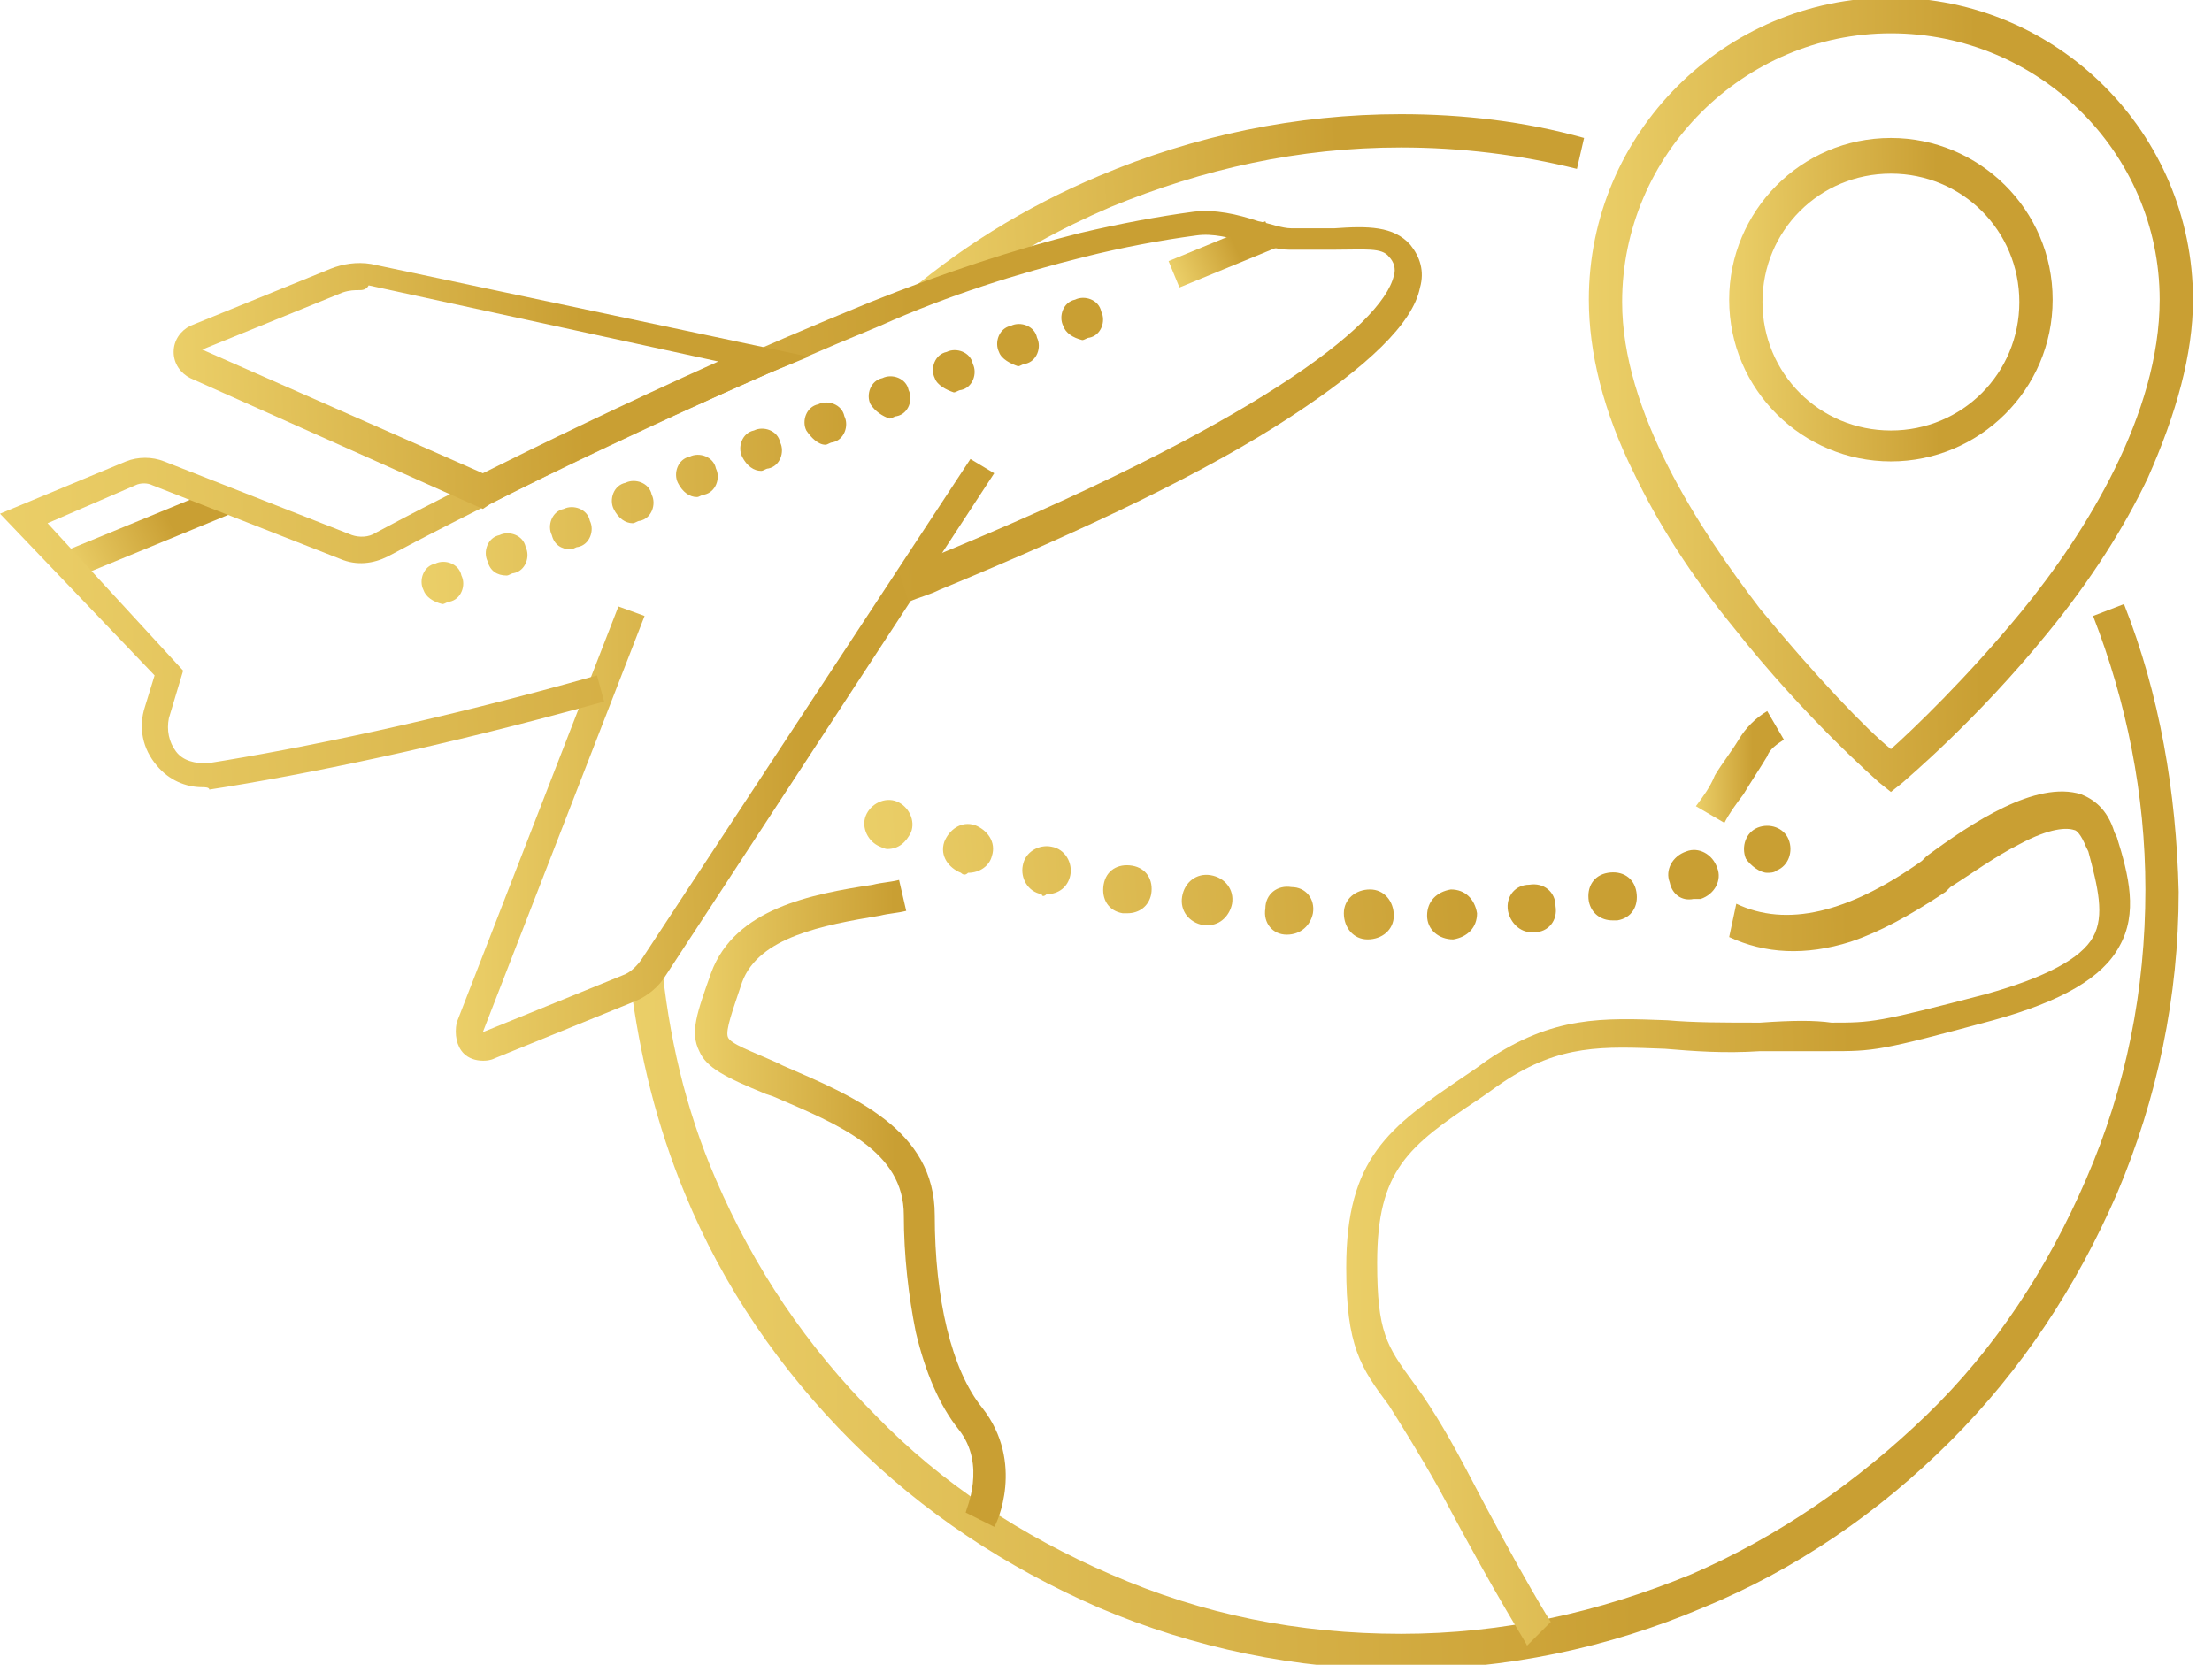 <svg width="93" height="70" viewBox="0 0 93 70" fill="none" xmlns="http://www.w3.org/2000/svg">
<path d="M58.9 4.801C54.5 4.801 50.2 5.701 46.2 7.401C43.1 8.701 40.2 10.501 37.7 12.701C37.8 12.701 38 12.701 38.1 12.701C38.5 12.401 39 12.201 39.6 12.201C39.9 12.101 40.2 12.001 40.6 12.001C40.7 12.001 40.7 12.001 40.8 12.001C42.6 10.701 44.6 9.601 46.7 8.701C50.6 7.101 54.6 6.201 58.9 6.201C61.4 6.201 63.9 6.501 66.3 7.101L66.6 5.801C64.1 5.101 61.5 4.801 58.9 4.801Z" fill="url(#paint0_linear)"/>
<path d="M89.3 25.4L88 25.9C89.4 29.5 90.2 33.4 90.2 37.4C90.2 41.6 89.4 45.7 87.7 49.6C86.1 53.3 83.9 56.7 81 59.5C78.1 62.3 74.8 64.6 71.1 66.2C67.2 67.8 63.2 68.7 58.9 68.7C54.6 68.7 50.6 67.9 46.7 66.2C43 64.6 39.6 62.4 36.8 59.5C33.9 56.6 31.7 53.3 30.1 49.6C28.8 46.6 28.1 43.5 27.8 40.3C27.5 40.7 27.1 41.1 26.5 41.3C26.9 44.4 27.6 47.3 28.8 50.2C30.4 54.1 32.8 57.6 35.8 60.6C38.8 63.6 42.3 65.9 46.2 67.6C50.2 69.3 54.5 70.2 58.9 70.2C63.3 70.2 67.6 69.3 71.6 67.6C75.5 66 79 63.6 82 60.6C85 57.6 87.3 54.1 89 50.2C90.7 46.2 91.6 41.9 91.6 37.5C91.5 33.3 90.8 29.2 89.3 25.4Z" fill="url(#paint1_linear)"/>
<path d="M64.2 69.2C64.2 69.1 63.1 67.5 60.5 62.6C59.6 61 58.9 59.9 58.4 59.1C57.2 57.5 56.6 56.6 56.6 53.3C56.6 48.7 58.4 47.4 61.5 45.3C61.8 45.1 62.1 44.9 62.5 44.6C65.3 42.7 67.4 42.8 70.1 42.9C71.2 43 72.5 43 74 43C75.4 42.9 76.3 42.9 77 43C78.7 43 78.9 43 83.5 41.8C86 41.1 87.5 40.3 88 39.4C88.5 38.5 88.2 37.3 87.8 35.8L87.7 35.6C87.5 35.1 87.3 34.9 87.2 34.9C86.9 34.8 86.2 34.8 84.9 35.5C83.9 36 82.8 36.8 82 37.3L81.8 37.5C80.3 38.5 79 39.2 77.8 39.6C75.9 40.2 74.2 40.1 72.7 39.4L73 38C75.1 39 77.7 38.4 80.8 36.2L81 36C82.9 34.6 85.6 32.8 87.5 33.4C88 33.6 88.6 34 88.9 35L89 35.2C89.5 36.8 89.9 38.4 89.1 39.8C88.4 41.1 86.7 42.1 83.8 42.9C79 44.2 78.8 44.2 76.9 44.2C76.3 44.2 75.4 44.2 74 44.2C72.5 44.3 71.2 44.2 70 44.1C67.4 44 65.6 43.9 63.2 45.5C62.9 45.7 62.5 46 62.2 46.2C59.2 48.2 57.9 49.2 57.9 53.1C57.9 56 58.3 56.6 59.4 58.1C60 58.9 60.7 60 61.6 61.7C64.1 66.5 65.2 68.2 65.2 68.2L64.2 69.2Z" fill="url(#paint2_linear)"/>
<path d="M72.5 34.6L71.3 33.9C71.6 33.5 71.9 33.1 72.1 32.6C72.4 32.1 72.8 31.6 73.1 31.1C73.4 30.6 73.8 30.2 74.3 29.9L75 31.1C74.7 31.3 74.4 31.5 74.3 31.8C74 32.3 73.6 32.9 73.3 33.4C73 33.8 72.7 34.2 72.5 34.6Z" fill="url(#paint3_linear)"/>
<path d="M41.8 64.2L40.6 63.6L41.2 63.9L40.6 63.6C40.6 63.5 41.5 61.6 40.3 60.1C39.5 59.1 38.9 57.7 38.5 56C38.2 54.5 38 52.8 38 51.1C38 48.4 35.3 47.3 32.5 46.1L32.2 46C30.5 45.3 29.7 44.9 29.4 44.2C29 43.4 29.3 42.6 29.9 40.9C30.9 38.2 34.1 37.6 36.7 37.2C37.1 37.1 37.4 37.1 37.8 37L38.1 38.3C37.7 38.4 37.4 38.4 37 38.5C34.6 38.9 31.9 39.4 31.2 41.3C30.8 42.5 30.5 43.3 30.6 43.6C30.7 43.9 31.6 44.2 32.7 44.7L32.9 44.8C35.9 46.1 39.3 47.5 39.3 51.1C39.3 54.6 40 57.6 41.3 59.2C43.1 61.5 41.9 64.1 41.8 64.2Z" fill="url(#paint4_linear)"/>
<path d="M57.5 39.5C56.9 39.5 56.5 39 56.5 38.4C56.5 37.8 57 37.4 57.6 37.4C58.2 37.4 58.6 37.9 58.6 38.5C58.6 39.1 58.1 39.5 57.5 39.5C57.6 39.5 57.6 39.5 57.5 39.5ZM60 38.5C60 37.9 60.4 37.5 61 37.4C61.6 37.4 62 37.8 62.1 38.4C62.1 39 61.7 39.4 61.1 39.5C60.5 39.5 60 39.1 60 38.5ZM54.1 39.3C53.5 39.3 53.1 38.8 53.2 38.2C53.2 37.6 53.7 37.2 54.3 37.3C54.9 37.3 55.3 37.8 55.2 38.4C55.1 38.9 54.7 39.3 54.1 39.3ZM63.4 38.3C63.3 37.7 63.7 37.2 64.3 37.2C64.9 37.1 65.4 37.5 65.4 38.1C65.5 38.7 65.1 39.2 64.5 39.2H64.4C63.9 39.2 63.5 38.8 63.4 38.3ZM50.6 38.9C50 38.8 49.6 38.3 49.7 37.7C49.8 37.1 50.3 36.7 50.9 36.8C51.5 36.9 51.9 37.4 51.8 38C51.7 38.5 51.3 38.9 50.8 38.9C50.7 38.9 50.6 38.9 50.6 38.9ZM66.8 37.9C66.7 37.3 67 36.8 67.6 36.7C68.2 36.6 68.7 36.9 68.8 37.5C68.9 38.1 68.6 38.6 68 38.7C67.9 38.7 67.9 38.7 67.8 38.7C67.3 38.7 66.9 38.4 66.8 37.9ZM47.2 38.4C46.6 38.3 46.3 37.8 46.4 37.2C46.5 36.6 47 36.3 47.6 36.4C48.2 36.5 48.5 37 48.4 37.6C48.3 38.1 47.9 38.4 47.4 38.4C47.3 38.4 47.2 38.4 47.2 38.4ZM70.2 37.1C70 36.6 70.3 36 70.9 35.8C71.4 35.6 72 35.9 72.2 36.5C72.4 37 72.1 37.6 71.5 37.8C71.4 37.8 71.3 37.8 71.2 37.8C70.7 37.9 70.3 37.6 70.2 37.1ZM43.8 37.6C43.2 37.5 42.9 36.9 43 36.4C43.1 35.8 43.7 35.5 44.2 35.6C44.8 35.7 45.1 36.3 45 36.8C44.9 37.3 44.5 37.6 44 37.6C43.9 37.7 43.8 37.7 43.8 37.6ZM40.4 36.7C39.9 36.5 39.5 36 39.7 35.4C39.9 34.9 40.4 34.5 41 34.7C41.5 34.9 41.9 35.4 41.7 36C41.6 36.4 41.2 36.7 40.7 36.7C40.6 36.8 40.5 36.8 40.4 36.7ZM73.4 36.1C73.2 35.6 73.4 35 73.9 34.8C74.4 34.6 75 34.8 75.2 35.3C75.4 35.8 75.2 36.4 74.7 36.6C74.6 36.7 74.4 36.7 74.3 36.7C74 36.7 73.6 36.4 73.4 36.1ZM37 35.6C36.5 35.4 36.2 34.8 36.4 34.3C36.6 33.8 37.2 33.5 37.7 33.7C38.2 33.9 38.5 34.5 38.3 35C38.1 35.4 37.8 35.7 37.3 35.7C37.3 35.7 37.2 35.7 37 35.6Z" fill="url(#paint5_linear)"/>
<path d="M79.5 33.3L79 32.9C78.9 32.8 75.9 30.2 72.9 26.4C71.1 24.2 69.7 22 68.7 19.9C67.4 17.3 66.8 14.8 66.8 12.6C66.8 5.6 72.5 -0.1 79.5 -0.1C86.5 -0.1 92.2 5.6 92.2 12.6C92.2 14.9 91.5 17.4 90.3 20.1C89.3 22.2 87.9 24.4 86.1 26.6C83.1 30.3 80.1 32.8 80 32.9L79.5 33.3ZM79.5 1.4C73.3 1.4 68.2 6.5 68.2 12.7C68.2 17.3 71.4 22.2 74 25.6C76.3 28.4 78.5 30.7 79.5 31.5C80.4 30.7 82.7 28.5 85 25.7C87.7 22.4 90.8 17.4 90.8 12.6C90.8 6.4 85.7 1.4 79.5 1.4Z" fill="url(#paint6_linear)"/>
<path d="M79.5 19.401C75.8 19.401 72.7 16.401 72.7 12.601C72.7 8.901 75.7 5.801 79.5 5.801C83.2 5.801 86.3 8.801 86.3 12.601C86.3 16.401 83.2 19.401 79.5 19.401ZM79.5 7.301C76.5 7.301 74.1 9.701 74.1 12.701C74.1 15.701 76.5 18.101 79.5 18.101C82.5 18.101 84.9 15.701 84.9 12.701C84.9 9.701 82.5 7.301 79.5 7.301Z" fill="url(#paint7_linear)"/>
<path d="M9.314 20.467L2.655 23.206L3.112 24.316L9.77 21.577L9.314 20.467Z" fill="url(#paint8_linear)"/>
<path d="M20.3 44.6C20 44.6 19.7 44.5 19.5 44.3C19.2 44 19.1 43.5 19.2 43L26 25.5L27.1 25.9L20.3 43.4L26.2 41C26.5 40.9 26.8 40.6 27 40.3L40.8 19.3L41.8 19.9L28 41C27.7 41.5 27.2 41.9 26.7 42.1L20.8 44.5C20.6 44.6 20.4 44.6 20.3 44.6Z" fill="url(#paint9_linear)"/>
<path d="M8.5 33.1C7.8 33.1 7.1 32.8 6.6 32.2C6 31.5 5.8 30.6 6.1 29.7L6.5 28.4L0 21.6L5.3 19.4C5.8 19.2 6.4 19.2 6.9 19.4L14.8 22.5C15.1 22.6 15.5 22.6 15.8 22.4C18.2 21.1 26.8 16.7 36.6 12.7C39.6 11.5 42.6 10.5 45.4 9.8C47.1 9.4 48.7 9.1 50.2 8.9C51.1 8.8 52 9 52.9 9.3C53.4 9.4 53.9 9.6 54.3 9.6C55 9.6 55.6 9.6 56.1 9.6C57.5 9.5 58.6 9.5 59.3 10.3C59.7 10.8 59.9 11.4 59.7 12.1C59.4 13.6 57.5 15.4 54.3 17.5C50.8 19.8 45.8 22.2 39.5 24.8C39.1 25 38.7 25.1 38.2 25.3L37.8 24C38.2 23.8 38.6 23.7 39 23.5C52.7 17.9 58.1 13.7 58.6 11.6C58.7 11.3 58.6 11 58.4 10.8C58.1 10.4 57.4 10.5 56.1 10.5C55.6 10.5 54.9 10.5 54.2 10.5C53.7 10.5 53.1 10.3 52.5 10.2C51.7 10 51 9.8 50.3 9.9C48.8 10.1 47.2 10.4 45.6 10.8C42.8 11.5 39.9 12.4 37 13.7C27.3 17.7 18.7 22.1 16.3 23.4C15.7 23.7 15 23.8 14.3 23.5L6.4 20.4C6.2 20.3 5.9 20.3 5.7 20.4L2 22L7.7 28.2L7.1 30.2C7 30.7 7.1 31.2 7.4 31.6C7.7 32 8.2 32.1 8.7 32.1C12.5 31.5 18.4 30.3 25.1 28.4L25.4 29.5C18.6 31.4 12.7 32.6 8.8 33.2C8.8 33.1 8.6 33.1 8.5 33.1Z" fill="url(#paint10_linear)"/>
<path d="M20.3 21.4L8 15.9C7.6 15.7 7.3 15.3 7.3 14.8C7.3 14.3 7.6 13.9 8 13.7L13.9 11.3C14.4 11.1 15 11 15.6 11.1L34 15L32.3 15.7C27.5 17.8 23.3 19.8 20.6 21.2L20.3 21.4ZM15.1 12.2C14.9 12.2 14.7 12.2 14.4 12.3L8.5 14.7L20.3 19.9C22.7 18.7 26.2 17 30.2 15.2L15.5 12C15.4 12.2 15.2 12.2 15.1 12.2Z" fill="url(#paint11_linear)"/>
<path d="M53.2 9.305L49.131 10.979L49.587 12.088L53.657 10.415L53.2 9.305Z" fill="url(#paint12_linear)"/>
<path d="M17.8 24.8C17.6 24.4 17.8 23.8 18.3 23.7C18.7 23.5 19.3 23.7 19.4 24.2C19.6 24.6 19.4 25.2 18.9 25.3C18.8 25.3 18.7 25.4 18.6 25.4C18.2 25.3 17.9 25.1 17.8 24.8ZM20.5 23.6C20.3 23.2 20.5 22.6 21 22.5C21.4 22.3 22 22.5 22.1 23C22.3 23.4 22.1 24 21.6 24.1C21.5 24.1 21.4 24.2 21.3 24.2C20.9 24.2 20.6 24 20.5 23.6ZM23.2 22.5C23 22.1 23.2 21.5 23.7 21.4C24.1 21.2 24.7 21.4 24.8 21.9C25 22.3 24.8 22.9 24.3 23C24.2 23 24.1 23.1 24 23.1C23.6 23.1 23.3 22.9 23.2 22.5ZM25.8 21.4C25.6 21 25.8 20.4 26.3 20.3C26.7 20.1 27.3 20.3 27.4 20.8C27.6 21.2 27.4 21.8 26.9 21.9C26.8 21.9 26.7 22 26.6 22C26.3 22 26 21.8 25.8 21.4ZM28.5 20.3C28.3 19.9 28.5 19.3 29 19.2C29.4 19 30 19.2 30.1 19.7C30.3 20.1 30.1 20.7 29.6 20.8C29.5 20.8 29.4 20.9 29.3 20.9C29 20.9 28.7 20.7 28.5 20.3ZM31.2 19.2C31 18.8 31.2 18.2 31.7 18.1C32.1 17.9 32.7 18.1 32.8 18.6C33 19 32.8 19.6 32.3 19.7C32.2 19.7 32.1 19.8 32 19.8C31.7 19.8 31.4 19.6 31.2 19.2ZM33.9 18.1C33.7 17.7 33.9 17.1 34.4 17C34.8 16.8 35.4 17 35.5 17.5C35.7 17.9 35.5 18.5 35 18.6C34.9 18.6 34.8 18.7 34.7 18.7C34.4 18.7 34.1 18.4 33.9 18.1ZM36.6 17C36.4 16.6 36.6 16 37.1 15.9C37.5 15.7 38.1 15.9 38.2 16.4C38.4 16.8 38.2 17.4 37.7 17.5C37.6 17.5 37.5 17.6 37.4 17.6C37.1 17.5 36.8 17.3 36.6 17ZM39.3 15.9C39.1 15.5 39.3 14.9 39.8 14.8C40.2 14.6 40.8 14.8 40.9 15.3C41.1 15.7 40.9 16.3 40.4 16.4C40.3 16.4 40.2 16.5 40.1 16.5C39.8 16.4 39.4 16.2 39.3 15.9ZM42 14.8C41.8 14.4 42 13.8 42.5 13.7C42.9 13.5 43.5 13.7 43.6 14.2C43.8 14.6 43.6 15.2 43.1 15.3C43 15.3 42.9 15.4 42.8 15.4C42.5 15.3 42.1 15.1 42 14.8ZM44.7 13.7C44.5 13.3 44.7 12.7 45.2 12.6C45.6 12.4 46.2 12.6 46.3 13.1C46.5 13.5 46.3 14.1 45.8 14.2C45.7 14.2 45.6 14.3 45.5 14.3C45.1 14.2 44.8 14 44.7 13.7Z" fill="url(#paint13_linear)"/>
<defs>
<linearGradient id="paint0_linear" x1="21.884" y1="8.843" x2="61.187" y2="7.24" gradientUnits="userSpaceOnUse">
<stop stop-color="#D8BB58"/>
<stop offset="0.146" stop-color="#ECD26E"/>
<stop offset="0.239" stop-color="#F4DB76"/>
<stop offset="0.434" stop-color="#E9CC65"/>
<stop offset="0.817" stop-color="#CEA53A"/>
<stop offset="0.876" stop-color="#C99F33"/>
</linearGradient>
<linearGradient id="paint1_linear" x1="-9.128" y1="48.326" x2="79.531" y2="46.889" gradientUnits="userSpaceOnUse">
<stop stop-color="#D8BB58"/>
<stop offset="0.146" stop-color="#ECD26E"/>
<stop offset="0.239" stop-color="#F4DB76"/>
<stop offset="0.434" stop-color="#E9CC65"/>
<stop offset="0.817" stop-color="#CEA53A"/>
<stop offset="0.876" stop-color="#C99F33"/>
</linearGradient>
<linearGradient id="paint2_linear" x1="38.564" y1="51.662" x2="83.452" y2="51.203" gradientUnits="userSpaceOnUse">
<stop stop-color="#D8BB58"/>
<stop offset="0.146" stop-color="#ECD26E"/>
<stop offset="0.239" stop-color="#F4DB76"/>
<stop offset="0.434" stop-color="#E9CC65"/>
<stop offset="0.817" stop-color="#CEA53A"/>
<stop offset="0.876" stop-color="#C99F33"/>
</linearGradient>
<linearGradient id="paint3_linear" x1="69.275" y1="32.306" x2="74.315" y2="32.261" gradientUnits="userSpaceOnUse">
<stop stop-color="#D8BB58"/>
<stop offset="0.146" stop-color="#ECD26E"/>
<stop offset="0.239" stop-color="#F4DB76"/>
<stop offset="0.434" stop-color="#E9CC65"/>
<stop offset="0.817" stop-color="#CEA53A"/>
<stop offset="0.876" stop-color="#C99F33"/>
</linearGradient>
<linearGradient id="paint4_linear" x1="22.067" y1="50.919" x2="39.866" y2="50.824" gradientUnits="userSpaceOnUse">
<stop stop-color="#D8BB58"/>
<stop offset="0.146" stop-color="#ECD26E"/>
<stop offset="0.239" stop-color="#F4DB76"/>
<stop offset="0.434" stop-color="#E9CC65"/>
<stop offset="0.817" stop-color="#CEA53A"/>
<stop offset="0.876" stop-color="#C99F33"/>
</linearGradient>
<linearGradient id="paint5_linear" x1="15.026" y1="36.638" x2="67.781" y2="32.73" gradientUnits="userSpaceOnUse">
<stop stop-color="#D8BB58"/>
<stop offset="0.146" stop-color="#ECD26E"/>
<stop offset="0.239" stop-color="#F4DB76"/>
<stop offset="0.434" stop-color="#E9CC65"/>
<stop offset="0.817" stop-color="#CEA53A"/>
<stop offset="0.876" stop-color="#C99F33"/>
</linearGradient>
<linearGradient id="paint6_linear" x1="52.899" y1="16.992" x2="87.497" y2="16.699" gradientUnits="userSpaceOnUse">
<stop stop-color="#D8BB58"/>
<stop offset="0.146" stop-color="#ECD26E"/>
<stop offset="0.239" stop-color="#F4DB76"/>
<stop offset="0.434" stop-color="#E9CC65"/>
<stop offset="0.817" stop-color="#CEA53A"/>
<stop offset="0.876" stop-color="#C99F33"/>
</linearGradient>
<linearGradient id="paint7_linear" x1="65.257" y1="12.76" x2="83.781" y2="12.554" gradientUnits="userSpaceOnUse">
<stop stop-color="#D8BB58"/>
<stop offset="0.146" stop-color="#ECD26E"/>
<stop offset="0.239" stop-color="#F4DB76"/>
<stop offset="0.434" stop-color="#E9CC65"/>
<stop offset="0.817" stop-color="#CEA53A"/>
<stop offset="0.876" stop-color="#C99F33"/>
</linearGradient>
<linearGradient id="paint8_linear" x1="-0.755" y1="25.273" x2="8.026" y2="20.954" gradientUnits="userSpaceOnUse">
<stop stop-color="#D8BB58"/>
<stop offset="0.146" stop-color="#ECD26E"/>
<stop offset="0.239" stop-color="#F4DB76"/>
<stop offset="0.434" stop-color="#E9CC65"/>
<stop offset="0.817" stop-color="#CEA53A"/>
<stop offset="0.876" stop-color="#C99F33"/>
</linearGradient>
<linearGradient id="paint9_linear" x1="6.773" y1="32.246" x2="37.608" y2="31.939" gradientUnits="userSpaceOnUse">
<stop stop-color="#D8BB58"/>
<stop offset="0.146" stop-color="#ECD26E"/>
<stop offset="0.239" stop-color="#F4DB76"/>
<stop offset="0.434" stop-color="#E9CC65"/>
<stop offset="0.817" stop-color="#CEA53A"/>
<stop offset="0.876" stop-color="#C99F33"/>
</linearGradient>
<linearGradient id="paint10_linear" x1="-32.715" y1="21.322" x2="48.656" y2="19.093" gradientUnits="userSpaceOnUse">
<stop stop-color="#D8BB58"/>
<stop offset="0.146" stop-color="#ECD26E"/>
<stop offset="0.239" stop-color="#F4DB76"/>
<stop offset="0.434" stop-color="#E9CC65"/>
<stop offset="0.817" stop-color="#CEA53A"/>
<stop offset="0.876" stop-color="#C99F33"/>
</linearGradient>
<linearGradient id="paint11_linear" x1="-7.312" y1="16.351" x2="29.029" y2="15.305" gradientUnits="userSpaceOnUse">
<stop stop-color="#D8BB58"/>
<stop offset="0.146" stop-color="#ECD26E"/>
<stop offset="0.239" stop-color="#F4DB76"/>
<stop offset="0.434" stop-color="#E9CC65"/>
<stop offset="0.817" stop-color="#CEA53A"/>
<stop offset="0.876" stop-color="#C99F33"/>
</linearGradient>
<linearGradient id="paint12_linear" x1="47.138" y1="12.462" x2="52.578" y2="9.96" gradientUnits="userSpaceOnUse">
<stop stop-color="#D8BB58"/>
<stop offset="0.146" stop-color="#ECD26E"/>
<stop offset="0.239" stop-color="#F4DB76"/>
<stop offset="0.434" stop-color="#E9CC65"/>
<stop offset="0.817" stop-color="#CEA53A"/>
<stop offset="0.876" stop-color="#C99F33"/>
</linearGradient>
<linearGradient id="paint13_linear" x1="2.042" y1="19.113" x2="41.051" y2="18.145" gradientUnits="userSpaceOnUse">
<stop stop-color="#D8BB58"/>
<stop offset="0.146" stop-color="#ECD26E"/>
<stop offset="0.239" stop-color="#F4DB76"/>
<stop offset="0.434" stop-color="#E9CC65"/>
<stop offset="0.817" stop-color="#CEA53A"/>
<stop offset="0.876" stop-color="#C99F33"/>
</linearGradient>
</defs>
</svg>
